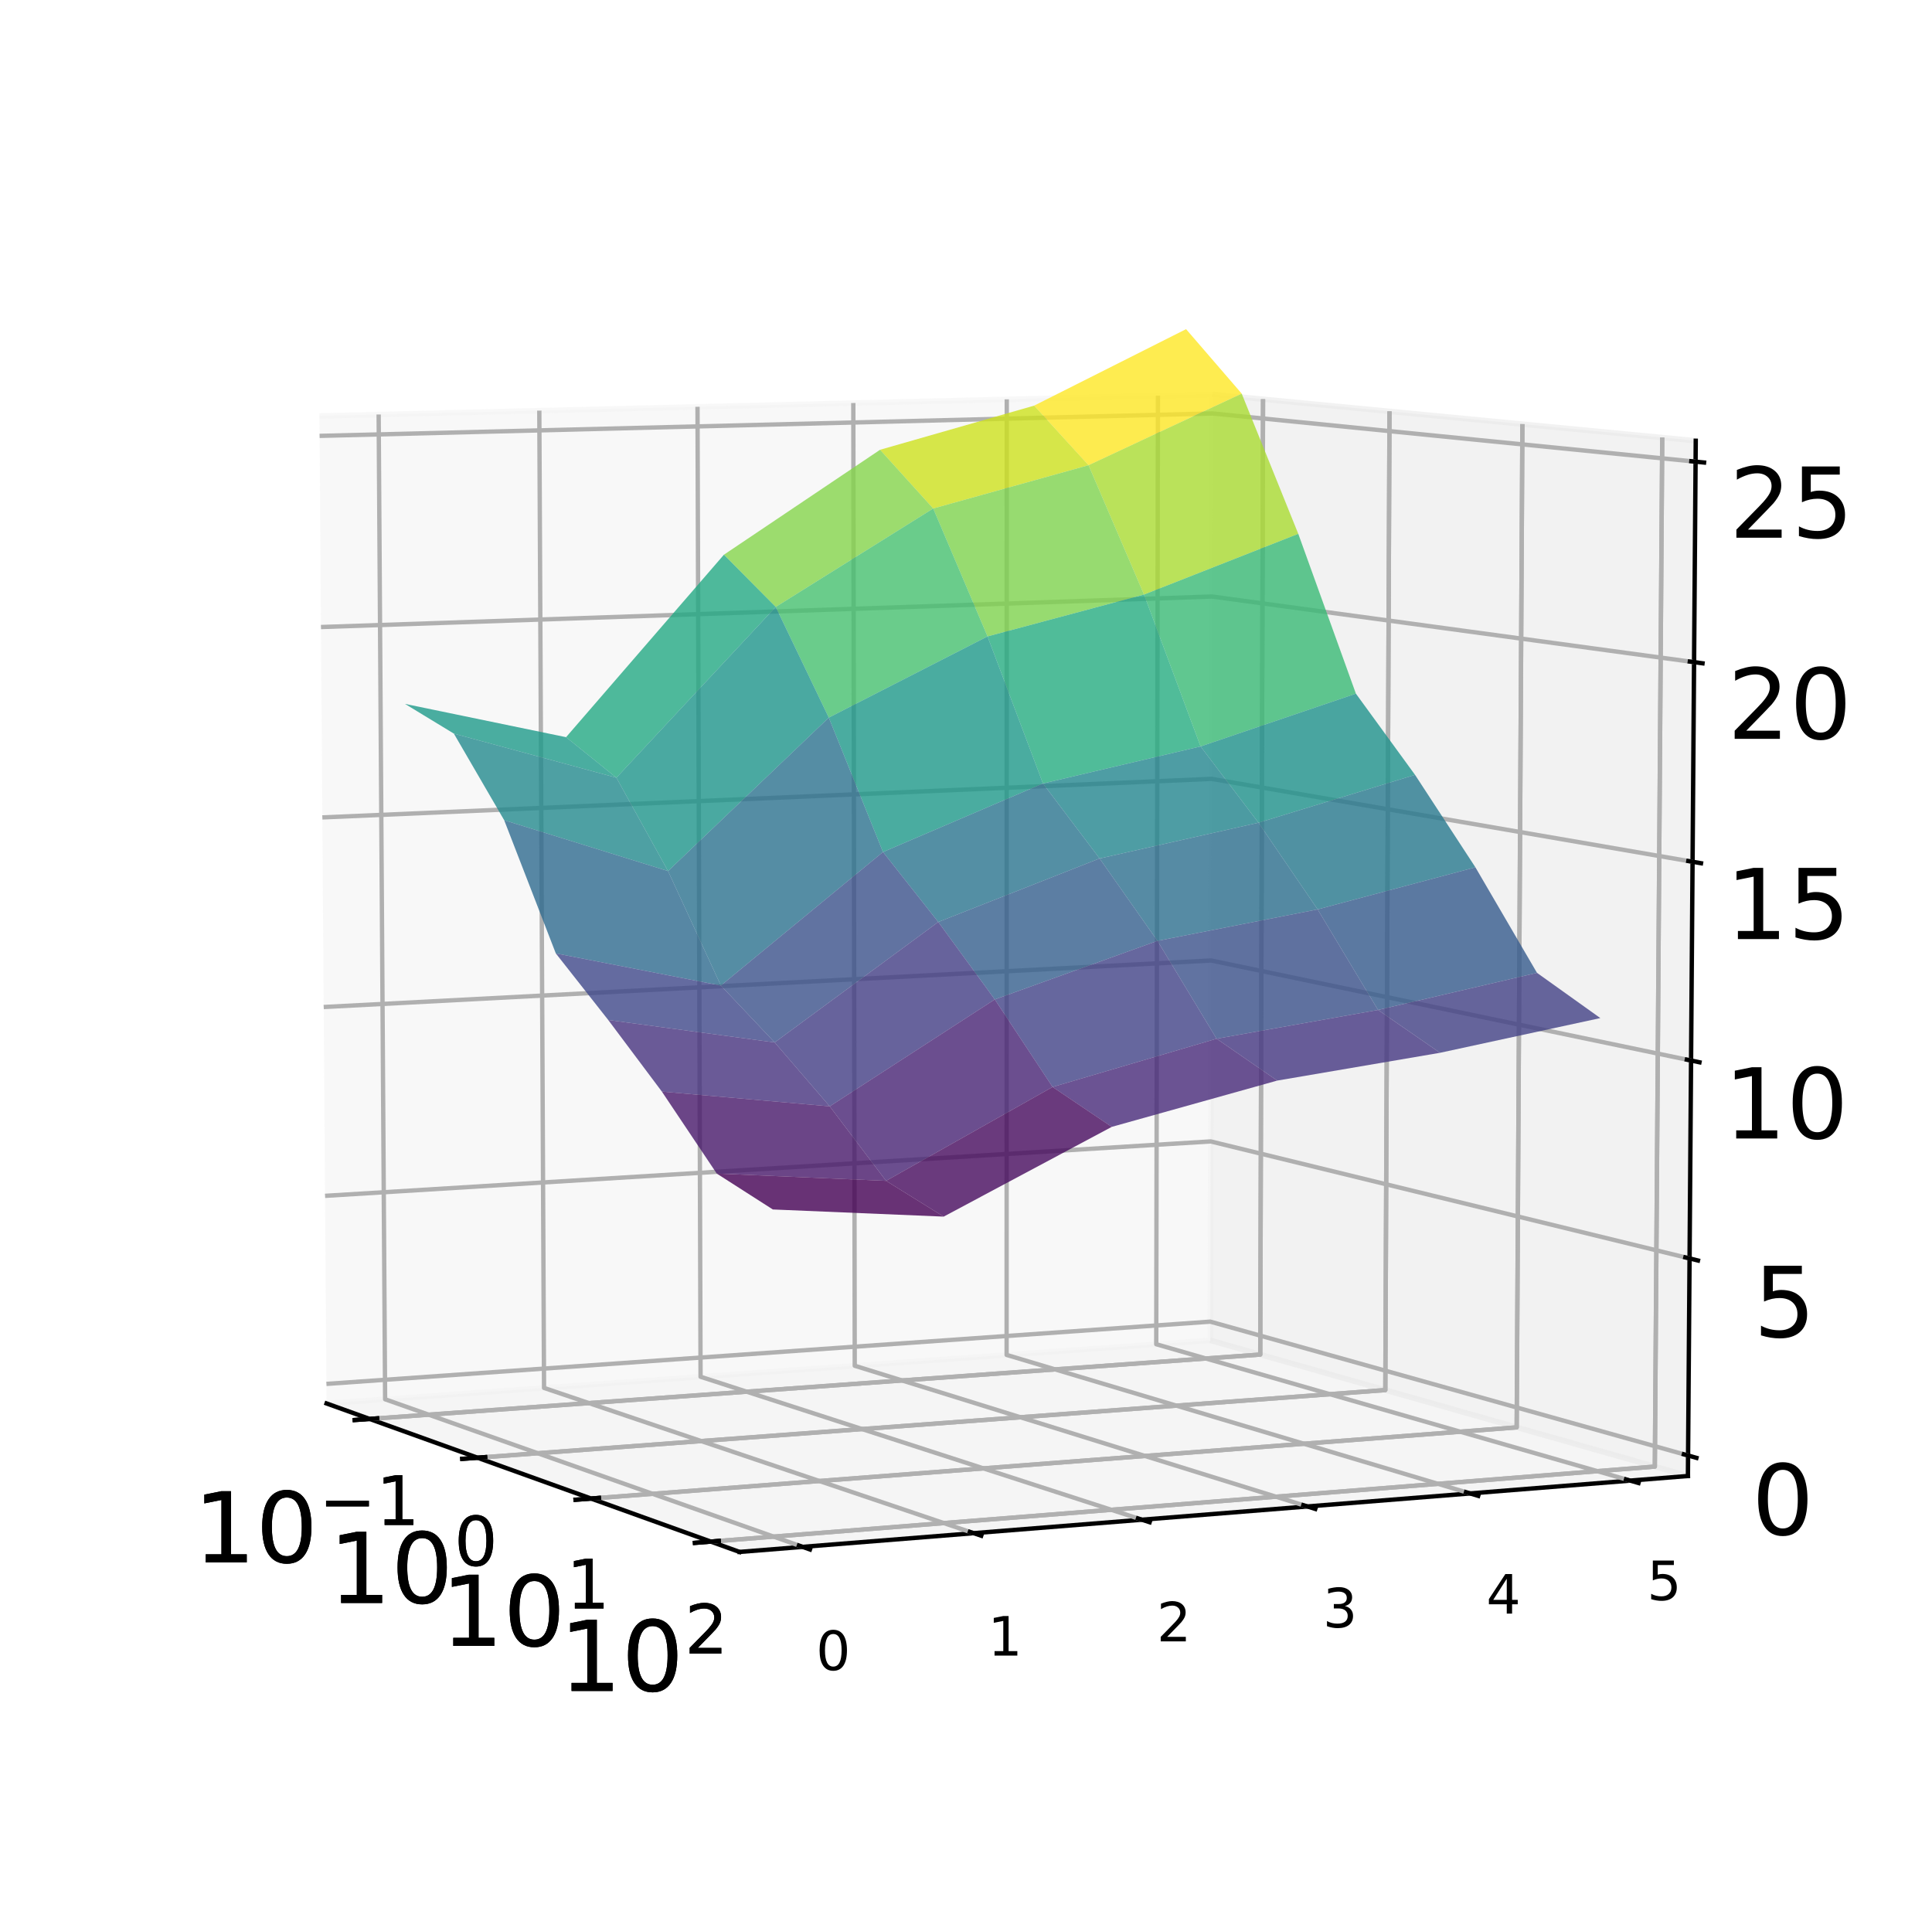 <?xml version="1.0" encoding="utf-8" standalone="no"?>
<!DOCTYPE svg PUBLIC "-//W3C//DTD SVG 1.1//EN"
  "http://www.w3.org/Graphics/SVG/1.1/DTD/svg11.dtd">
<!-- Created with matplotlib (http://matplotlib.org/) -->
<svg height="354pt" version="1.1" viewBox="0 0 356 354" width="356pt" xmlns="http://www.w3.org/2000/svg" xmlns:xlink="http://www.w3.org/1999/xlink">
 <defs>
  <style type="text/css">
*{stroke-linecap:butt;stroke-linejoin:round;}
  </style>
 </defs>
 <g id="figure_1">
  <g id="patch_1">
   <path d="M 0 354.04 
L 356.2 354.04 
L 356.2 0 
L 0 0 
z
" style="fill:#ffffff;"/>
  </g>
  <g id="patch_2">
   <path d="M 10.7 343.34 
L 345.5 343.34 
L 345.5 10.7 
L 10.7 10.7 
z
" style="fill:#ffffff;"/>
  </g>
  <g id="pane3d_1">
   <g id="patch_3">
    <path d="M 60.174 258.631 
L 223.006 247.007 
L 223.419 72.672 
L 58.865 76.647 
" style="fill:#f2f2f2;opacity:0.5;stroke:#f2f2f2;stroke-linejoin:miter;"/>
   </g>
  </g>
  <g id="pane3d_2">
   <g id="patch_4">
    <path d="M 223.006 247.007 
L 311.024 271.998 
L 312.465 81.222 
L 223.419 72.672 
" style="fill:#e6e6e6;opacity:0.5;stroke:#e6e6e6;stroke-linejoin:miter;"/>
   </g>
  </g>
  <g id="pane3d_3">
   <g id="patch_5">
    <path d="M 60.174 258.631 
L 136.268 285.991 
L 311.024 271.998 
L 223.006 247.007 
" style="fill:#ececec;opacity:0.5;stroke:#ececec;stroke-linejoin:miter;"/>
   </g>
  </g>
  <g id="axis3d_1">
   <g id="line2d_1">
    <path d="M 60.174 258.631 
L 136.268 285.991 
" style="fill:none;stroke:#000000;stroke-linecap:square;stroke-width:0.8;"/>
   </g>
   <g id="Line3DCollection_1">
    <path d="M 68.112 261.485 
L 232.221 249.623 
L 232.734 73.567 
" style="fill:none;stroke:#b0b0b0;stroke-width:0.8;"/>
    <path d="M 68.112 261.485 
L 232.221 249.623 
L 232.734 73.567 
" style="fill:none;stroke:#b0b0b0;stroke-width:0.8;"/>
    <path d="M 87.989 268.632 
L 255.265 256.166 
L 256.035 75.804 
" style="fill:none;stroke:#b0b0b0;stroke-width:0.8;"/>
    <path d="M 87.989 268.632 
L 255.265 256.166 
L 256.035 75.804 
" style="fill:none;stroke:#b0b0b0;stroke-width:0.8;"/>
    <path d="M 108.916 276.157 
L 279.471 263.039 
L 280.523 78.155 
" style="fill:none;stroke:#b0b0b0;stroke-width:0.8;"/>
    <path d="M 108.916 276.157 
L 279.471 263.039 
L 280.523 78.155 
" style="fill:none;stroke:#b0b0b0;stroke-width:0.8;"/>
    <path d="M 130.978 284.089 
L 304.929 270.268 
L 306.292 80.629 
" style="fill:none;stroke:#b0b0b0;stroke-width:0.8;"/>
    <path d="M 130.978 284.089 
L 304.929 270.268 
L 306.292 80.629 
" style="fill:none;stroke:#b0b0b0;stroke-width:0.8;"/>
   </g>
   <g id="xtick_1">
    <g id="line2d_2">
     <path d="M 69.483 261.386 
L 65.367 261.683 
" style="fill:none;stroke:#000000;stroke-linecap:square;stroke-width:0.8;"/>
    </g>
    <g id="text_1">
     <!-- $10^{-1}$ -->
     <defs>
      <path d="M 12.406 8.297 
L 28.516 8.297 
L 28.516 63.922 
L 10.984 60.406 
L 10.984 69.391 
L 28.422 72.906 
L 38.281 72.906 
L 38.281 8.297 
L 54.391 8.297 
L 54.391 0 
L 12.406 0 
z
" id="DejaVuSans-31"/>
      <path d="M 31.781 66.406 
Q 24.172 66.406 20.328 58.906 
Q 16.5 51.422 16.5 36.375 
Q 16.5 21.391 20.328 13.891 
Q 24.172 6.391 31.781 6.391 
Q 39.453 6.391 43.281 13.891 
Q 47.125 21.391 47.125 36.375 
Q 47.125 51.422 43.281 58.906 
Q 39.453 66.406 31.781 66.406 
z
M 31.781 74.219 
Q 44.047 74.219 50.516 64.516 
Q 56.984 54.828 56.984 36.375 
Q 56.984 17.969 50.516 8.266 
Q 44.047 -1.422 31.781 -1.422 
Q 19.531 -1.422 13.062 8.266 
Q 6.594 17.969 6.594 36.375 
Q 6.594 54.828 13.062 64.516 
Q 19.531 74.219 31.781 74.219 
z
" id="DejaVuSans-30"/>
      <path d="M 10.594 35.5 
L 73.188 35.5 
L 73.188 27.203 
L 10.594 27.203 
z
" id="DejaVuSans-2212"/>
     </defs>
     <g transform="translate(35.675 288.046)scale(0.18 -0.18)">
      <use transform="translate(0 0.684)" xlink:href="#DejaVuSans-31"/>
      <use transform="translate(63.623 0.684)" xlink:href="#DejaVuSans-30"/>
      <use transform="translate(128.203 38.966)scale(0.7)" xlink:href="#DejaVuSans-2212"/>
      <use transform="translate(186.855 38.966)scale(0.7)" xlink:href="#DejaVuSans-31"/>
     </g>
    </g>
   </g>
   <g id="xtick_2">
    <g id="line2d_3">
     <path d="M 69.483 261.386 
L 65.367 261.683 
" style="fill:none;stroke:#000000;stroke-linecap:square;stroke-width:0.8;"/>
    </g>
    <g id="text_2">
     <!-- $10^{-1}$ -->
     <g transform="translate(35.675 288.046)scale(0.18 -0.18)">
      <use transform="translate(0 0.684)" xlink:href="#DejaVuSans-31"/>
      <use transform="translate(63.623 0.684)" xlink:href="#DejaVuSans-30"/>
      <use transform="translate(128.203 38.966)scale(0.7)" xlink:href="#DejaVuSans-2212"/>
      <use transform="translate(186.855 38.966)scale(0.7)" xlink:href="#DejaVuSans-31"/>
     </g>
    </g>
   </g>
   <g id="xtick_3">
    <g id="line2d_4">
     <path d="M 89.388 268.528 
L 85.188 268.841 
" style="fill:none;stroke:#000000;stroke-linecap:square;stroke-width:0.8;"/>
    </g>
    <g id="text_3">
     <!-- $10^{0}$ -->
     <g transform="translate(60.618 295.541)scale(0.18 -0.18)">
      <use transform="translate(0 0.766)" xlink:href="#DejaVuSans-31"/>
      <use transform="translate(63.623 0.766)" xlink:href="#DejaVuSans-30"/>
      <use transform="translate(128.203 39.047)scale(0.7)" xlink:href="#DejaVuSans-30"/>
     </g>
    </g>
   </g>
   <g id="xtick_4">
    <g id="line2d_5">
     <path d="M 89.388 268.528 
L 85.188 268.841 
" style="fill:none;stroke:#000000;stroke-linecap:square;stroke-width:0.8;"/>
    </g>
    <g id="text_4">
     <!-- $10^{0}$ -->
     <g transform="translate(60.618 295.541)scale(0.18 -0.18)">
      <use transform="translate(0 0.766)" xlink:href="#DejaVuSans-31"/>
      <use transform="translate(63.623 0.766)" xlink:href="#DejaVuSans-30"/>
      <use transform="translate(128.203 39.047)scale(0.7)" xlink:href="#DejaVuSans-30"/>
     </g>
    </g>
   </g>
   <g id="xtick_5">
    <g id="line2d_6">
     <path d="M 110.344 276.047 
L 106.057 276.376 
" style="fill:none;stroke:#000000;stroke-linecap:square;stroke-width:0.8;"/>
    </g>
    <g id="text_5">
     <!-- $10^{1}$ -->
     <g transform="translate(81.289 303.434)scale(0.18 -0.18)">
      <use transform="translate(0 0.684)" xlink:href="#DejaVuSans-31"/>
      <use transform="translate(63.623 0.684)" xlink:href="#DejaVuSans-30"/>
      <use transform="translate(128.203 38.966)scale(0.7)" xlink:href="#DejaVuSans-31"/>
     </g>
    </g>
   </g>
   <g id="xtick_6">
    <g id="line2d_7">
     <path d="M 110.344 276.047 
L 106.057 276.376 
" style="fill:none;stroke:#000000;stroke-linecap:square;stroke-width:0.8;"/>
    </g>
    <g id="text_6">
     <!-- $10^{1}$ -->
     <g transform="translate(81.289 303.434)scale(0.18 -0.18)">
      <use transform="translate(0 0.684)" xlink:href="#DejaVuSans-31"/>
      <use transform="translate(63.623 0.684)" xlink:href="#DejaVuSans-30"/>
      <use transform="translate(128.203 38.966)scale(0.7)" xlink:href="#DejaVuSans-31"/>
     </g>
    </g>
   </g>
   <g id="xtick_7">
    <g id="line2d_8">
     <path d="M 132.436 283.973 
L 128.058 284.321 
" style="fill:none;stroke:#000000;stroke-linecap:square;stroke-width:0.8;"/>
    </g>
    <g id="text_7">
     <!-- $10^{2}$ -->
     <defs>
      <path d="M 19.188 8.297 
L 53.609 8.297 
L 53.609 0 
L 7.328 0 
L 7.328 8.297 
Q 12.938 14.109 22.625 23.891 
Q 32.328 33.688 34.812 36.531 
Q 39.547 41.844 41.422 45.531 
Q 43.312 49.219 43.312 52.781 
Q 43.312 58.594 39.234 62.25 
Q 35.156 65.922 28.609 65.922 
Q 23.969 65.922 18.812 64.312 
Q 13.672 62.703 7.812 59.422 
L 7.812 69.391 
Q 13.766 71.781 18.938 73 
Q 24.125 74.219 28.422 74.219 
Q 39.75 74.219 46.484 68.547 
Q 53.219 62.891 53.219 53.422 
Q 53.219 48.922 51.531 44.891 
Q 49.859 40.875 45.406 35.406 
Q 44.188 33.984 37.641 27.219 
Q 31.109 20.453 19.188 8.297 
z
" id="DejaVuSans-32"/>
     </defs>
     <g transform="translate(103.084 311.755)scale(0.18 -0.18)">
      <use transform="translate(0 0.766)" xlink:href="#DejaVuSans-31"/>
      <use transform="translate(63.623 0.766)" xlink:href="#DejaVuSans-30"/>
      <use transform="translate(128.203 39.047)scale(0.7)" xlink:href="#DejaVuSans-32"/>
     </g>
    </g>
   </g>
   <g id="xtick_8">
    <g id="line2d_9">
     <path d="M 132.436 283.973 
L 128.058 284.321 
" style="fill:none;stroke:#000000;stroke-linecap:square;stroke-width:0.8;"/>
    </g>
    <g id="text_8">
     <!-- $10^{2}$ -->
     <g transform="translate(103.084 311.755)scale(0.18 -0.18)">
      <use transform="translate(0 0.766)" xlink:href="#DejaVuSans-31"/>
      <use transform="translate(63.623 0.766)" xlink:href="#DejaVuSans-30"/>
      <use transform="translate(128.203 39.047)scale(0.7)" xlink:href="#DejaVuSans-32"/>
     </g>
    </g>
   </g>
  </g>
  <g id="axis3d_2">
   <g id="line2d_10">
    <path d="M 311.024 271.998 
L 136.268 285.991 
" style="fill:none;stroke:#000000;stroke-linecap:square;stroke-width:0.8;"/>
   </g>
   <g id="Line3DCollection_2">
    <path d="M 69.773 76.383 
L 70.963 257.861 
L 147.892 285.06 
" style="fill:none;stroke:#b0b0b0;stroke-width:0.8;"/>
    <path d="M 99.376 75.668 
L 100.248 255.77 
L 179.412 282.537 
" style="fill:none;stroke:#b0b0b0;stroke-width:0.8;"/>
    <path d="M 128.527 74.964 
L 129.089 253.711 
L 210.409 280.055 
" style="fill:none;stroke:#b0b0b0;stroke-width:0.8;"/>
    <path d="M 157.236 74.271 
L 157.498 251.683 
L 240.895 277.614 
" style="fill:none;stroke:#b0b0b0;stroke-width:0.8;"/>
    <path d="M 185.513 73.588 
L 185.483 249.685 
L 270.884 275.212 
" style="fill:none;stroke:#b0b0b0;stroke-width:0.8;"/>
    <path d="M 213.367 72.915 
L 213.055 247.717 
L 300.387 272.85 
" style="fill:none;stroke:#b0b0b0;stroke-width:0.8;"/>
   </g>
   <g id="xtick_9">
    <g id="line2d_11">
     <path d="M 147.216 284.821 
L 149.247 285.539 
" style="fill:none;stroke:#000000;stroke-linecap:square;stroke-width:0.8;"/>
    </g>
    <g id="text_9">
     <!-- 0 -->
     <g transform="translate(150.365 307.762)scale(0.1 -0.1)">
      <use xlink:href="#DejaVuSans-30"/>
     </g>
    </g>
   </g>
   <g id="xtick_10">
    <g id="line2d_12">
     <path d="M 178.717 282.302 
L 180.806 283.008 
" style="fill:none;stroke:#000000;stroke-linecap:square;stroke-width:0.8;"/>
    </g>
    <g id="text_10">
     <!-- 1 -->
     <g transform="translate(182.02 305.096)scale(0.1 -0.1)">
      <use xlink:href="#DejaVuSans-31"/>
     </g>
    </g>
   </g>
   <g id="xtick_11">
    <g id="line2d_13">
     <path d="M 209.696 279.824 
L 211.839 280.518 
" style="fill:none;stroke:#000000;stroke-linecap:square;stroke-width:0.8;"/>
    </g>
    <g id="text_11">
     <!-- 2 -->
     <g transform="translate(213.146 302.475)scale(0.1 -0.1)">
      <use xlink:href="#DejaVuSans-32"/>
     </g>
    </g>
   </g>
   <g id="xtick_12">
    <g id="line2d_14">
     <path d="M 240.164 277.386 
L 242.361 278.069 
" style="fill:none;stroke:#000000;stroke-linecap:square;stroke-width:0.8;"/>
    </g>
    <g id="text_12">
     <!-- 3 -->
     <defs>
      <path d="M 40.578 39.312 
Q 47.656 37.797 51.625 33 
Q 55.609 28.219 55.609 21.188 
Q 55.609 10.406 48.188 4.484 
Q 40.766 -1.422 27.094 -1.422 
Q 22.516 -1.422 17.656 -0.516 
Q 12.797 0.391 7.625 2.203 
L 7.625 11.719 
Q 11.719 9.328 16.594 8.109 
Q 21.484 6.891 26.812 6.891 
Q 36.078 6.891 40.938 10.547 
Q 45.797 14.203 45.797 21.188 
Q 45.797 27.641 41.281 31.266 
Q 36.766 34.906 28.719 34.906 
L 20.219 34.906 
L 20.219 43.016 
L 29.109 43.016 
Q 36.375 43.016 40.234 45.922 
Q 44.094 48.828 44.094 54.297 
Q 44.094 59.906 40.109 62.906 
Q 36.141 65.922 28.719 65.922 
Q 24.656 65.922 20.016 65.031 
Q 15.375 64.156 9.812 62.312 
L 9.812 71.094 
Q 15.438 72.656 20.344 73.438 
Q 25.25 74.219 29.594 74.219 
Q 40.828 74.219 47.359 69.109 
Q 53.906 64.016 53.906 55.328 
Q 53.906 49.266 50.438 45.094 
Q 46.969 40.922 40.578 39.312 
z
" id="DejaVuSans-33"/>
     </defs>
     <g transform="translate(243.756 299.898)scale(0.1 -0.1)">
      <use xlink:href="#DejaVuSans-33"/>
     </g>
    </g>
   </g>
   <g id="xtick_13">
    <g id="line2d_15">
     <path d="M 270.136 274.989 
L 272.384 275.661 
" style="fill:none;stroke:#000000;stroke-linecap:square;stroke-width:0.8;"/>
    </g>
    <g id="text_13">
     <!-- 4 -->
     <defs>
      <path d="M 37.797 64.312 
L 12.891 25.391 
L 37.797 25.391 
z
M 35.203 72.906 
L 47.609 72.906 
L 47.609 25.391 
L 58.016 25.391 
L 58.016 17.188 
L 47.609 17.188 
L 47.609 0 
L 37.797 0 
L 37.797 17.188 
L 4.891 17.188 
L 4.891 26.703 
z
" id="DejaVuSans-34"/>
     </defs>
     <g transform="translate(273.864 297.362)scale(0.1 -0.1)">
      <use xlink:href="#DejaVuSans-34"/>
     </g>
    </g>
   </g>
   <g id="xtick_14">
    <g id="line2d_16">
     <path d="M 299.622 272.63 
L 301.919 273.291 
" style="fill:none;stroke:#000000;stroke-linecap:square;stroke-width:0.8;"/>
    </g>
    <g id="text_14">
     <!-- 5 -->
     <defs>
      <path d="M 10.797 72.906 
L 49.516 72.906 
L 49.516 64.594 
L 19.828 64.594 
L 19.828 46.734 
Q 21.969 47.469 24.109 47.828 
Q 26.266 48.188 28.422 48.188 
Q 40.625 48.188 47.75 41.5 
Q 54.891 34.812 54.891 23.391 
Q 54.891 11.625 47.562 5.094 
Q 40.234 -1.422 26.906 -1.422 
Q 22.312 -1.422 17.547 -0.641 
Q 12.797 0.141 7.719 1.703 
L 7.719 11.625 
Q 12.109 9.234 16.797 8.062 
Q 21.484 6.891 26.703 6.891 
Q 35.156 6.891 40.078 11.328 
Q 45.016 15.766 45.016 23.391 
Q 45.016 31 40.078 35.438 
Q 35.156 39.891 26.703 39.891 
Q 22.75 39.891 18.812 39.016 
Q 14.891 38.141 10.797 36.281 
z
" id="DejaVuSans-35"/>
     </defs>
     <g transform="translate(303.482 294.868)scale(0.1 -0.1)">
      <use xlink:href="#DejaVuSans-35"/>
     </g>
    </g>
   </g>
  </g>
  <g id="axis3d_3">
   <g id="line2d_17">
    <path d="M 311.024 271.998 
L 312.465 81.222 
" style="fill:none;stroke:#000000;stroke-linecap:square;stroke-width:0.8;"/>
   </g>
   <g id="Line3DCollection_3">
    <path d="M 311.053 268.224 
L 223.014 243.555 
L 60.149 255.029 
" style="fill:none;stroke:#b0b0b0;stroke-width:0.8;"/>
    <path d="M 311.327 231.908 
L 223.092 210.344 
L 59.899 220.373 
" style="fill:none;stroke:#b0b0b0;stroke-width:0.8;"/>
    <path d="M 311.602 195.436 
L 223.172 177.003 
L 59.649 185.575 
" style="fill:none;stroke:#b0b0b0;stroke-width:0.8;"/>
    <path d="M 311.879 158.808 
L 223.251 143.531 
L 59.397 150.635 
" style="fill:none;stroke:#b0b0b0;stroke-width:0.8;"/>
    <path d="M 312.157 122.023 
L 223.331 109.929 
L 59.145 115.552 
" style="fill:none;stroke:#b0b0b0;stroke-width:0.8;"/>
    <path d="M 312.435 85.079 
L 223.411 76.194 
L 58.892 80.325 
" style="fill:none;stroke:#b0b0b0;stroke-width:0.8;"/>
   </g>
   <g id="xtick_15">
    <g id="line2d_18">
     <path d="M 310.282 268.008 
L 312.597 268.657 
" style="fill:none;stroke:#000000;stroke-linecap:square;stroke-width:0.8;"/>
    </g>
    <g id="text_15">
     <!-- 0 -->
     <g transform="translate(322.79 282.82)scale(0.18 -0.18)">
      <use xlink:href="#DejaVuSans-30"/>
     </g>
    </g>
   </g>
   <g id="xtick_16">
    <g id="line2d_19">
     <path d="M 310.555 231.719 
L 312.875 232.286 
" style="fill:none;stroke:#000000;stroke-linecap:square;stroke-width:0.8;"/>
    </g>
    <g id="text_16">
     <!-- 5 -->
     <g transform="translate(323.103 246.388)scale(0.18 -0.18)">
      <use xlink:href="#DejaVuSans-35"/>
     </g>
    </g>
   </g>
   <g id="xtick_17">
    <g id="line2d_20">
     <path d="M 310.828 195.275 
L 313.154 195.76 
" style="fill:none;stroke:#000000;stroke-linecap:square;stroke-width:0.8;"/>
    </g>
    <g id="text_17">
     <!-- 10 -->
     <g transform="translate(317.69 209.8)scale(0.18 -0.18)">
      <use xlink:href="#DejaVuSans-31"/>
      <use x="63.623" xlink:href="#DejaVuSans-30"/>
     </g>
    </g>
   </g>
   <g id="xtick_18">
    <g id="line2d_21">
     <path d="M 311.103 158.675 
L 313.435 159.077 
" style="fill:none;stroke:#000000;stroke-linecap:square;stroke-width:0.8;"/>
    </g>
    <g id="text_18">
     <!-- 15 -->
     <g transform="translate(318.005 173.055)scale(0.18 -0.18)">
      <use xlink:href="#DejaVuSans-31"/>
      <use x="63.623" xlink:href="#DejaVuSans-35"/>
     </g>
    </g>
   </g>
   <g id="xtick_19">
    <g id="line2d_22">
     <path d="M 311.379 121.917 
L 313.716 122.235 
" style="fill:none;stroke:#000000;stroke-linecap:square;stroke-width:0.8;"/>
    </g>
    <g id="text_19">
     <!-- 20 -->
     <g transform="translate(318.322 136.151)scale(0.18 -0.18)">
      <use xlink:href="#DejaVuSans-32"/>
      <use x="63.623" xlink:href="#DejaVuSans-30"/>
     </g>
    </g>
   </g>
   <g id="xtick_20">
    <g id="line2d_23">
     <path d="M 311.656 85.001 
L 313.999 85.235 
" style="fill:none;stroke:#000000;stroke-linecap:square;stroke-width:0.8;"/>
    </g>
    <g id="text_20">
     <!-- 25 -->
     <g transform="translate(318.64 99.087)scale(0.18 -0.18)">
      <use xlink:href="#DejaVuSans-32"/>
      <use x="63.623" xlink:href="#DejaVuSans-35"/>
     </g>
    </g>
   </g>
  </g>
  <g id="axes_1">
   <g id="Poly3DCollection_1">
    <path clip-path="url(#paf053e9319)" d="M 190.551 74.752 
L 218.551 60.655 
L 228.803 72.536 
L 200.58 85.734 
L 190.551 74.752 
z
" style="fill:#fde725;fill-opacity:0.8;"/>
    <path clip-path="url(#paf053e9319)" d="M 162.162 82.886 
L 190.551 74.752 
L 200.58 85.734 
L 171.959 93.709 
L 162.162 82.886 
z
" style="fill:#cde11d;fill-opacity:0.8;"/>
    <path clip-path="url(#paf053e9319)" d="M 200.58 85.734 
L 228.803 72.536 
L 239.228 98.376 
L 210.802 109.568 
L 200.58 85.734 
z
" style="fill:#aadc32;fill-opacity:0.8;"/>
    <path clip-path="url(#paf053e9319)" d="M 133.393 102.223 
L 162.162 82.886 
L 171.959 93.709 
L 142.941 111.849 
L 133.393 102.223 
z
" style="fill:#84d44b;fill-opacity:0.8;"/>
    <path clip-path="url(#paf053e9319)" d="M 171.959 93.709 
L 200.58 85.734 
L 210.802 109.568 
L 181.969 117.286 
L 171.959 93.709 
z
" style="fill:#7fd34e;fill-opacity:0.8;"/>
    <path clip-path="url(#paf053e9319)" d="M 210.802 109.568 
L 239.228 98.376 
L 249.846 127.828 
L 221.224 137.555 
L 210.802 109.568 
z
" style="fill:#3aba76;fill-opacity:0.8;"/>
    <path clip-path="url(#paf053e9319)" d="M 104.306 135.849 
L 133.393 102.223 
L 142.941 111.849 
L 113.582 143.319 
L 104.306 135.849 
z
" style="fill:#23a983;fill-opacity:0.8;"/>
    <path clip-path="url(#paf053e9319)" d="M 142.941 111.849 
L 171.959 93.709 
L 181.969 117.286 
L 152.718 132.247 
L 142.941 111.849 
z
" style="fill:#46c06f;fill-opacity:0.8;"/>
    <path clip-path="url(#paf053e9319)" d="M 181.969 117.286 
L 210.802 109.568 
L 221.224 137.555 
L 192.181 144.385 
L 181.969 117.286 
z
" style="fill:#26ad81;fill-opacity:0.8;"/>
    <path clip-path="url(#paf053e9319)" d="M 74.626 129.714 
L 104.306 135.849 
L 113.582 143.319 
L 83.635 135.194 
L 74.626 129.714 
z
" style="fill:#1f9a8a;fill-opacity:0.8;"/>
    <path clip-path="url(#paf053e9319)" d="M 221.224 137.555 
L 249.846 127.828 
L 260.742 142.79 
L 231.894 151.611 
L 221.224 137.555 
z
" style="fill:#20928c;fill-opacity:0.8;"/>
    <path clip-path="url(#paf053e9319)" d="M 113.582 143.319 
L 142.941 111.849 
L 152.718 132.247 
L 123.099 160.525 
L 113.582 143.319 
z
" style="fill:#1f958b;fill-opacity:0.8;"/>
    <path clip-path="url(#paf053e9319)" d="M 152.718 132.247 
L 181.969 117.286 
L 192.181 144.385 
L 162.705 157.012 
L 152.718 132.247 
z
" style="fill:#1f998a;fill-opacity:0.8;"/>
    <path clip-path="url(#paf053e9319)" d="M 192.181 144.385 
L 221.224 137.555 
L 231.894 151.611 
L 202.617 158.203 
L 192.181 144.385 
z
" style="fill:#24868e;fill-opacity:0.8;"/>
    <path clip-path="url(#paf053e9319)" d="M 83.635 135.194 
L 113.582 143.319 
L 123.099 160.525 
L 92.905 151.15 
L 83.635 135.194 
z
" style="fill:#238a8d;fill-opacity:0.8;"/>
    <path clip-path="url(#paf053e9319)" d="M 231.894 151.611 
L 260.742 142.79 
L 271.864 159.824 
L 242.793 167.584 
L 231.894 151.611 
z
" style="fill:#29798e;fill-opacity:0.8;"/>
    <path clip-path="url(#paf053e9319)" d="M 123.099 160.525 
L 152.718 132.247 
L 162.705 157.012 
L 132.832 181.621 
L 123.099 160.525 
z
" style="fill:#2c728e;fill-opacity:0.8;"/>
    <path clip-path="url(#paf053e9319)" d="M 162.705 157.012 
L 192.181 144.385 
L 202.617 158.203 
L 172.891 169.907 
L 162.705 157.012 
z
" style="fill:#2b758e;fill-opacity:0.8;"/>
    <path clip-path="url(#paf053e9319)" d="M 202.617 158.203 
L 231.894 151.611 
L 242.793 167.584 
L 213.281 173.383 
L 202.617 158.203 
z
" style="fill:#2e6f8e;fill-opacity:0.8;"/>
    <path clip-path="url(#paf053e9319)" d="M 92.905 151.15 
L 123.099 160.525 
L 132.832 181.621 
L 102.416 175.693 
L 92.905 151.15 
z
" style="fill:#2f6b8e;fill-opacity:0.8;"/>
    <path clip-path="url(#paf053e9319)" d="M 242.793 167.584 
L 271.864 159.824 
L 283.214 179.278 
L 253.922 186.115 
L 242.793 167.584 
z
" style="fill:#365c8d;fill-opacity:0.8;"/>
    <path clip-path="url(#paf053e9319)" d="M 132.832 181.621 
L 162.705 157.012 
L 172.891 169.907 
L 142.746 192.103 
L 132.832 181.621 
z
" style="fill:#3b528b;fill-opacity:0.8;"/>
    <path clip-path="url(#paf053e9319)" d="M 172.891 169.907 
L 202.617 158.203 
L 213.281 173.383 
L 183.306 184.18 
L 172.891 169.907 
z
" style="fill:#355f8d;fill-opacity:0.8;"/>
    <path clip-path="url(#paf053e9319)" d="M 213.281 173.383 
L 242.793 167.584 
L 253.922 186.115 
L 224.177 191.417 
L 213.281 173.383 
z
" style="fill:#3b528b;fill-opacity:0.8;"/>
    <path clip-path="url(#paf053e9319)" d="M 102.416 175.693 
L 132.832 181.621 
L 142.746 192.103 
L 112.075 187.964 
L 102.416 175.693 
z
" style="fill:#3f4889;fill-opacity:0.8;"/>
    <path clip-path="url(#paf053e9319)" d="M 253.922 186.115 
L 283.214 179.278 
L 294.885 187.614 
L 265.349 194.011 
L 253.922 186.115 
z
" style="fill:#424186;fill-opacity:0.8;"/>
    <path clip-path="url(#paf053e9319)" d="M 142.746 192.103 
L 172.891 169.907 
L 183.306 184.18 
L 152.89 203.88 
L 142.746 192.103 
z
" style="fill:#433e85;fill-opacity:0.8;"/>
    <path clip-path="url(#paf053e9319)" d="M 183.306 184.18 
L 213.281 173.383 
L 224.177 191.417 
L 193.955 200.312 
L 183.306 184.18 
z
" style="fill:#414287;fill-opacity:0.8;"/>
    <path clip-path="url(#paf053e9319)" d="M 224.177 191.417 
L 253.922 186.115 
L 265.349 194.011 
L 235.347 199.134 
L 224.177 191.417 
z
" style="fill:#453882;fill-opacity:0.8;"/>
    <path clip-path="url(#paf053e9319)" d="M 112.075 187.964 
L 142.746 192.103 
L 152.89 203.88 
L 121.958 201.16 
L 112.075 187.964 
z
" style="fill:#46337f;fill-opacity:0.8;"/>
    <path clip-path="url(#paf053e9319)" d="M 152.89 203.88 
L 183.306 184.18 
L 193.955 200.312 
L 163.269 217.61 
L 152.89 203.88 
z
" style="fill:#482374;fill-opacity:0.8;"/>
    <path clip-path="url(#paf053e9319)" d="M 193.955 200.312 
L 224.177 191.417 
L 235.347 199.134 
L 204.857 207.662 
L 193.955 200.312 
z
" style="fill:#472a7a;fill-opacity:0.8;"/>
    <path clip-path="url(#paf053e9319)" d="M 121.958 201.16 
L 152.89 203.88 
L 163.269 217.61 
L 132.074 216.269 
L 121.958 201.16 
z
" style="fill:#48186a;fill-opacity:0.8;"/>
    <path clip-path="url(#paf053e9319)" d="M 163.269 217.61 
L 193.955 200.312 
L 204.857 207.662 
L 173.885 224.201 
L 163.269 217.61 
z
" style="fill:#460b5e;fill-opacity:0.8;"/>
    <path clip-path="url(#paf053e9319)" d="M 132.074 216.269 
L 163.269 217.61 
L 173.885 224.201 
L 142.403 222.882 
L 132.074 216.269 
z
" style="fill:#440154;fill-opacity:0.8;"/>
   </g>
  </g>
 </g>
 <defs>
  <clipPath id="paf053e9319">
   <rect height="332.64" width="334.8" x="10.7" y="10.7"/>
  </clipPath>
 </defs>
</svg>
